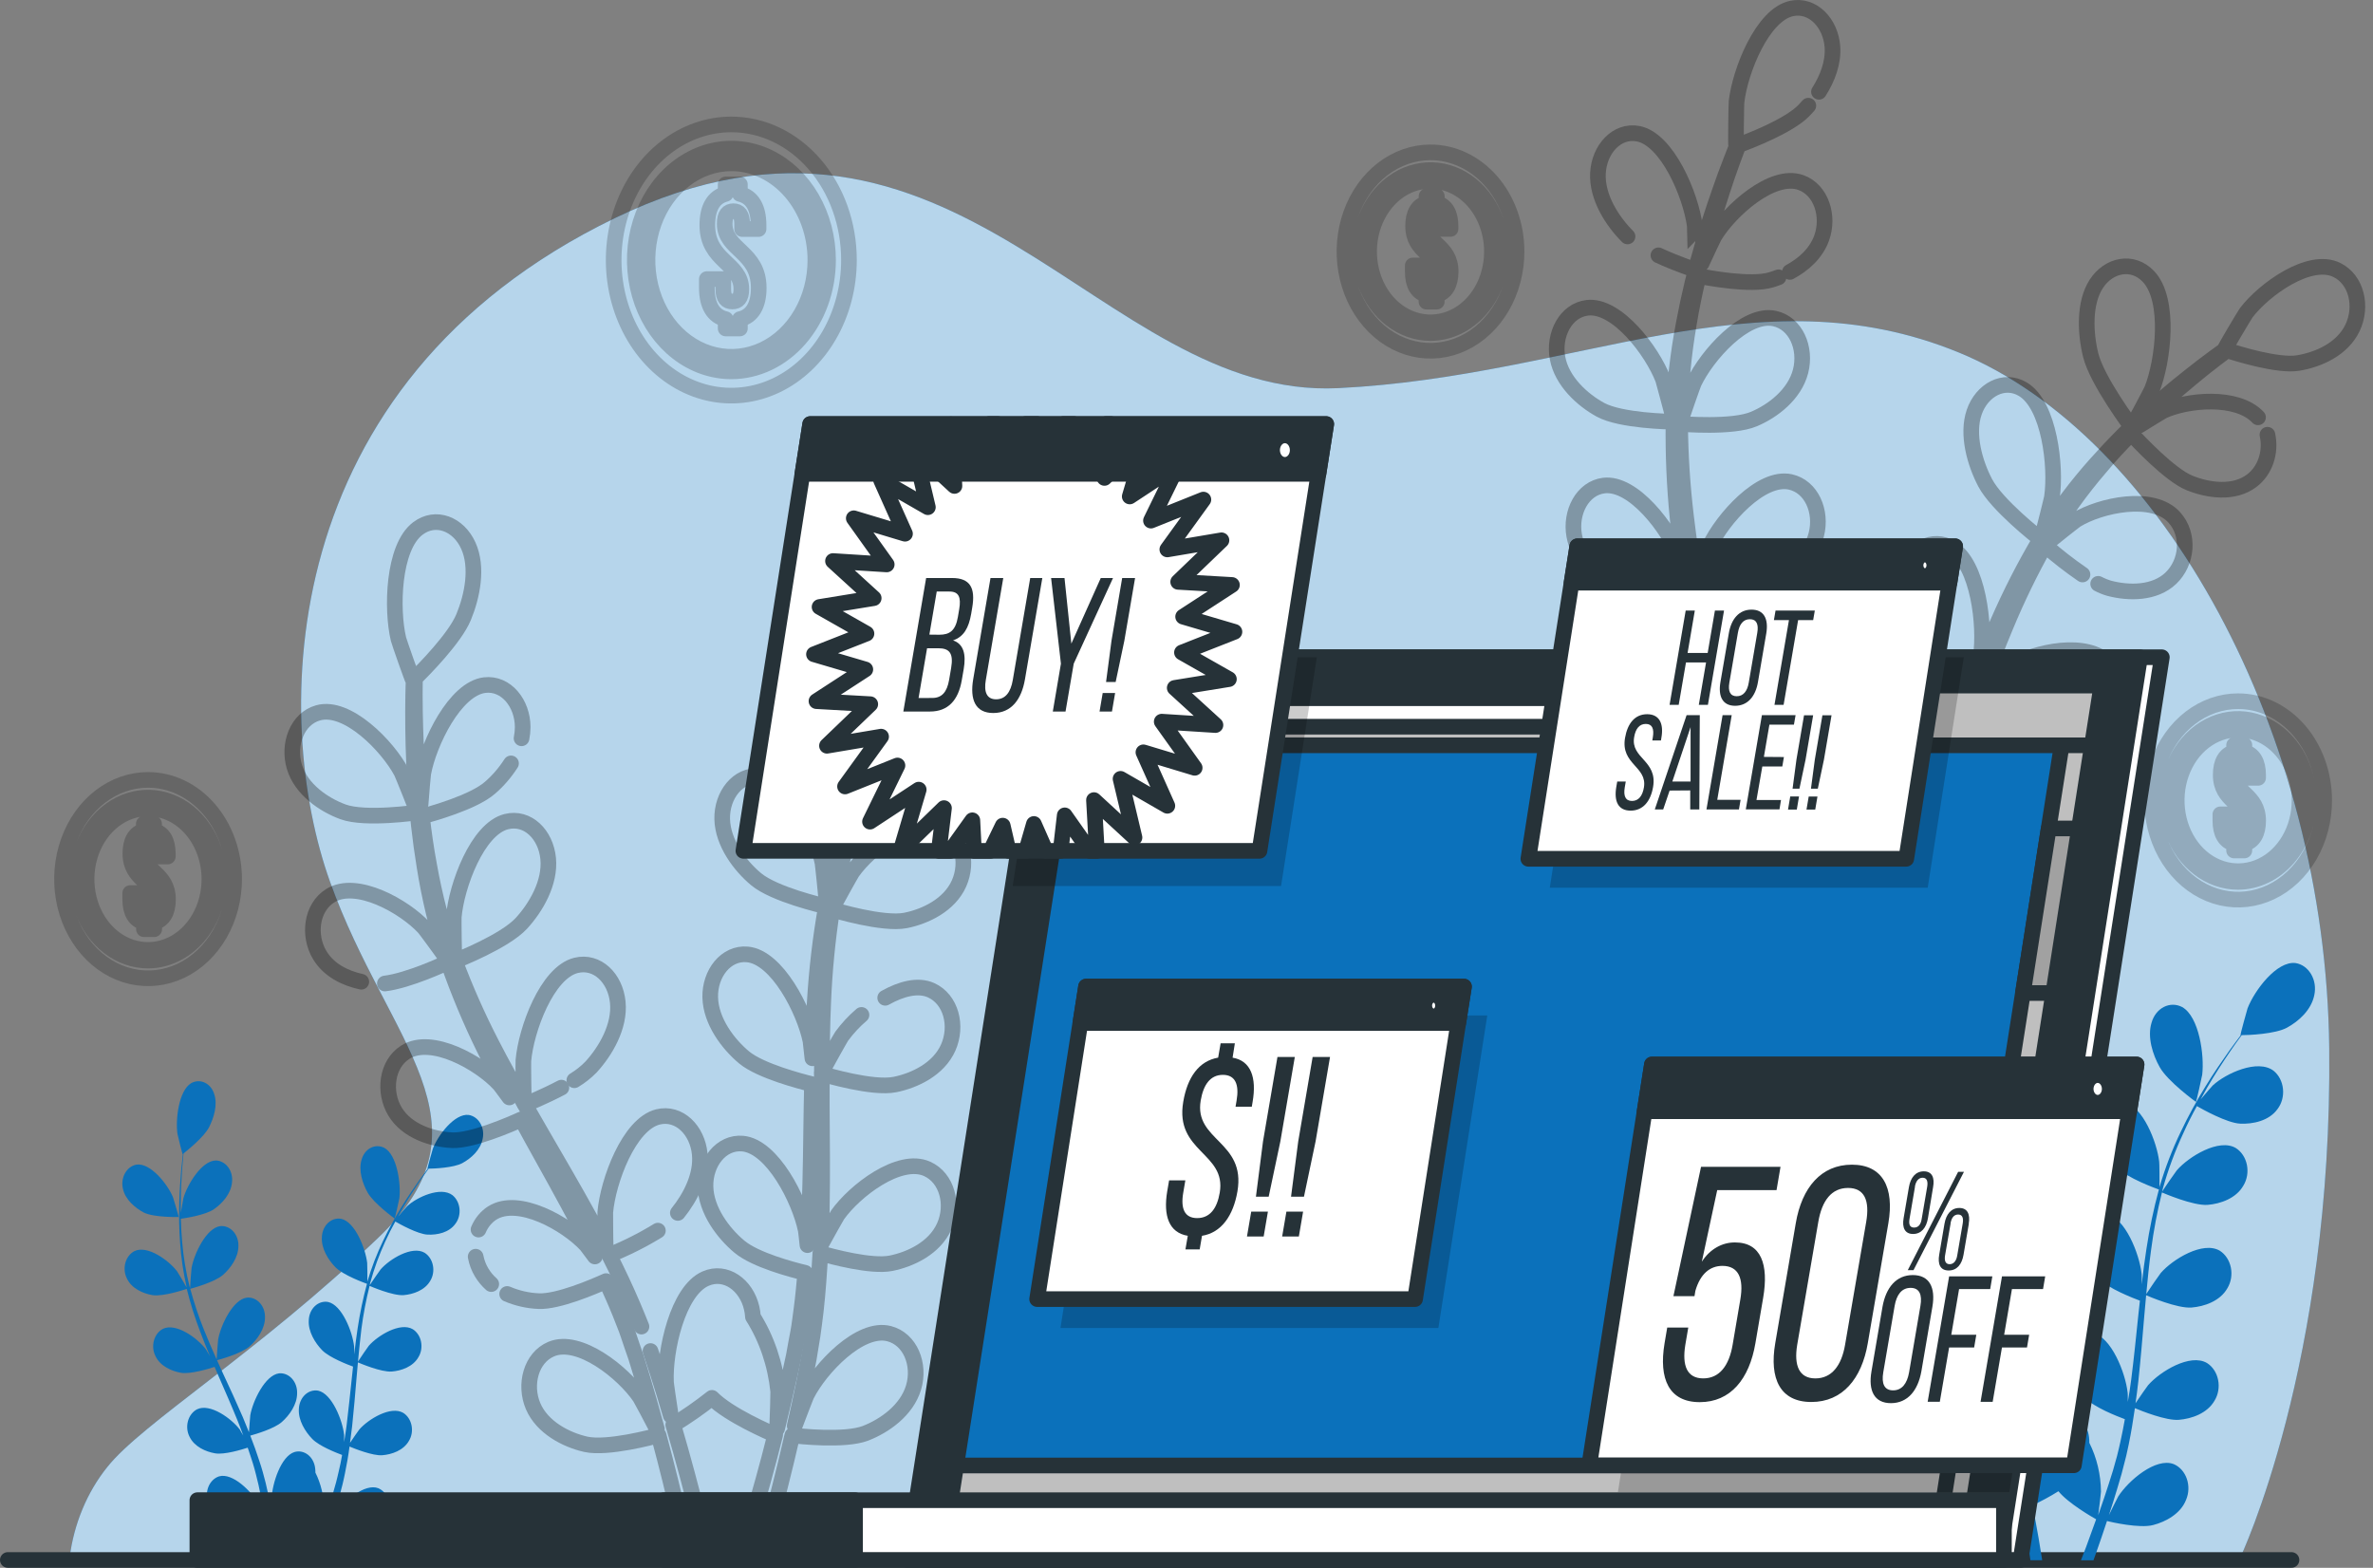 <svg width="168" height="111" viewBox="0 0 168 111" fill="none" xmlns="http://www.w3.org/2000/svg">
<rect x="0" y="0" width="168" height="111" fill="#808080" stroke="none"/>
<path d="M158.59 110.304C158.59 110.304 165.144 96.593 164.901 74.208C164.658 51.823 153.006 30.837 138.684 24.961C124.361 19.085 111.738 26.64 94.745 27.48C77.752 28.319 67.799 3.696 43.523 15.448C19.248 27.2 19.248 50.984 23.375 62.456C27.501 73.929 35.27 79.525 26.773 87.639C18.277 95.754 10.023 100.791 7.595 103.868C6.16 105.652 5.229 107.897 4.925 110.304H158.59Z" fill="#0B71BB"/>
<path opacity="0.7" d="M158.59 110.304C158.59 110.304 165.144 96.593 164.901 74.208C164.658 51.823 153.006 30.837 138.684 24.961C124.361 19.085 111.738 26.64 94.745 27.48C77.752 28.319 67.799 3.696 43.523 15.448C19.248 27.2 19.248 50.984 23.375 62.456C27.501 73.929 35.27 79.525 26.773 87.639C18.277 95.754 10.023 100.791 7.595 103.868C6.16 105.652 5.229 107.897 4.925 110.304H158.59Z" fill="white"/>
<g opacity="0.2">
<path d="M51.777 11.563C50.602 11.564 49.454 11.967 48.478 12.72C47.501 13.473 46.74 14.543 46.291 15.794C45.842 17.046 45.725 18.422 45.954 19.751C46.184 21.079 46.749 22.299 47.58 23.256C48.411 24.214 49.469 24.866 50.622 25.131C51.774 25.395 52.968 25.26 54.054 24.742C55.14 24.225 56.068 23.348 56.721 22.222C57.375 21.096 57.724 19.773 57.725 18.419C57.725 16.6 57.098 14.857 55.983 13.571C54.868 12.285 53.355 11.563 51.777 11.563ZM52.382 22.596V23.256H51.374V22.596C50.488 22.392 50.042 21.603 50.042 20.377V19.759H51.207V20.467C51.207 21.113 51.45 21.345 51.845 21.345C52.241 21.345 52.484 21.113 52.484 20.467C52.484 18.609 50.076 18.508 50.076 15.937C50.076 14.722 50.513 13.95 51.374 13.729V13.057H52.382V13.729C53.256 13.936 53.703 14.711 53.703 15.937V16.216H52.54V15.847C52.54 15.201 52.314 14.954 51.923 14.954C51.532 14.954 51.306 15.201 51.306 15.847C51.306 17.705 53.715 17.806 53.715 20.377C53.719 21.603 53.261 22.392 52.387 22.596H52.382Z" stroke="black" stroke-width="1.107" stroke-linecap="round" stroke-linejoin="round"/>
<path d="M51.777 8.81C50.129 8.809 48.519 9.372 47.148 10.427C45.779 11.481 44.711 12.98 44.08 14.735C43.449 16.489 43.284 18.42 43.605 20.282C43.927 22.145 44.72 23.856 45.885 25.198C47.05 26.541 48.534 27.456 50.15 27.826C51.766 28.196 53.441 28.006 54.963 27.279C56.485 26.552 57.786 25.321 58.701 23.742C59.616 22.163 60.104 20.306 60.103 18.407C60.103 15.862 59.226 13.421 57.664 11.621C56.103 9.821 53.985 8.81 51.777 8.81ZM51.777 26.292C50.424 26.291 49.101 25.828 47.977 24.96C46.852 24.093 45.976 22.86 45.459 21.419C44.943 19.977 44.808 18.392 45.073 16.862C45.338 15.333 45.991 13.928 46.949 12.827C47.906 11.725 49.126 10.975 50.453 10.672C51.781 10.369 53.156 10.527 54.406 11.125C55.655 11.723 56.723 12.736 57.474 14.033C58.224 15.331 58.624 16.856 58.623 18.416C58.619 20.506 57.896 22.509 56.612 23.985C55.329 25.462 53.59 26.292 51.777 26.292Z" stroke="black" stroke-width="1.107" stroke-linecap="round" stroke-linejoin="round"/>
</g>
<g opacity="0.2">
<path d="M101.275 12.8C100.415 12.8 99.575 13.094 98.86 13.644C98.145 14.195 97.588 14.978 97.258 15.893C96.93 16.809 96.843 17.817 97.011 18.789C97.179 19.761 97.593 20.654 98.201 21.355C98.809 22.056 99.584 22.533 100.427 22.726C101.271 22.92 102.145 22.82 102.939 22.441C103.734 22.062 104.413 21.42 104.89 20.596C105.368 19.771 105.623 18.802 105.623 17.811C105.622 16.483 105.163 15.209 104.348 14.269C103.533 13.33 102.428 12.801 101.275 12.8ZM101.717 20.875V21.357H100.989V20.875C100.341 20.724 100.018 20.148 100.018 19.25V18.796H100.87V19.317C100.87 19.79 101.052 19.957 101.338 19.957C101.625 19.957 101.805 19.79 101.805 19.317C101.805 17.957 100.042 17.89 100.042 16.001C100.042 15.114 100.363 14.546 100.994 14.386V13.894H101.722V14.386C102.36 14.537 102.693 15.103 102.693 16.001V16.208H101.841V15.928C101.841 15.458 101.678 15.276 101.389 15.276C101.101 15.276 100.94 15.458 100.94 15.928C100.94 17.288 102.703 17.355 102.703 19.244C102.693 20.148 102.356 20.724 101.717 20.875Z" stroke="black" stroke-width="1.107" stroke-linecap="round" stroke-linejoin="round"/>
<path d="M101.275 10.787C100.07 10.787 98.892 11.199 97.89 11.971C96.888 12.743 96.107 13.84 95.646 15.123C95.185 16.407 95.064 17.819 95.299 19.181C95.534 20.543 96.115 21.795 96.967 22.777C97.819 23.759 98.904 24.428 100.087 24.699C101.268 24.97 102.494 24.831 103.607 24.299C104.72 23.768 105.672 22.868 106.342 21.713C107.011 20.558 107.368 19.2 107.368 17.811C107.368 15.948 106.726 14.162 105.584 12.845C104.441 11.527 102.891 10.787 101.275 10.787ZM101.275 23.581C100.285 23.581 99.317 23.242 98.494 22.608C97.671 21.974 97.029 21.073 96.651 20.019C96.272 18.965 96.173 17.804 96.366 16.685C96.559 15.566 97.036 14.538 97.736 13.731C98.436 12.924 99.328 12.375 100.299 12.152C101.27 11.929 102.276 12.044 103.191 12.48C104.105 12.917 104.887 13.656 105.437 14.605C105.987 15.554 106.281 16.67 106.281 17.811C106.28 19.341 105.752 20.807 104.813 21.889C103.875 22.971 102.602 23.579 101.275 23.581Z" stroke="black" stroke-width="1.107" stroke-linecap="round" stroke-linejoin="round"/>
</g>
<g opacity="0.2">
<path d="M10.476 57.232C9.617 57.232 8.776 57.526 8.061 58.076C7.346 58.627 6.789 59.41 6.46 60.325C6.131 61.241 6.045 62.249 6.212 63.221C6.38 64.193 6.794 65.086 7.402 65.787C8.01 66.488 8.785 66.965 9.628 67.158C10.472 67.352 11.346 67.252 12.14 66.873C12.935 66.494 13.614 65.852 14.091 65.028C14.569 64.203 14.824 63.234 14.824 62.243C14.823 60.915 14.364 59.641 13.549 58.701C12.734 57.762 11.629 57.233 10.476 57.232ZM10.918 65.307V65.788H10.19V65.307C9.542 65.156 9.219 64.58 9.219 63.681V63.228H10.071V63.749C10.071 64.222 10.251 64.392 10.54 64.392C10.829 64.392 10.991 64.222 10.991 63.749C10.991 62.389 9.229 62.322 9.229 60.433C9.229 59.546 9.549 58.978 10.18 58.818V58.326H10.909V58.818C11.547 58.969 11.88 59.535 11.88 60.433V60.64H11.032V60.36C11.032 59.89 10.867 59.711 10.581 59.711C10.294 59.711 10.132 59.89 10.132 60.36C10.132 61.723 11.892 61.787 11.892 63.676C11.892 64.588 11.557 65.148 10.918 65.307Z" stroke="black" stroke-width="1.107" stroke-linecap="round" stroke-linejoin="round"/>
<path d="M10.478 55.217C9.273 55.218 8.095 55.631 7.094 56.403C6.092 57.175 5.312 58.273 4.852 59.556C4.391 60.84 4.271 62.252 4.507 63.614C4.743 64.975 5.323 66.226 6.176 67.208C7.028 68.19 8.114 68.858 9.296 69.129C10.477 69.399 11.702 69.26 12.815 68.728C13.928 68.196 14.88 67.296 15.549 66.141C16.218 64.986 16.576 63.629 16.576 62.24C16.575 61.317 16.417 60.404 16.111 59.551C15.804 58.699 15.355 57.925 14.789 57.273C14.222 56.62 13.55 56.103 12.81 55.75C12.071 55.398 11.278 55.216 10.478 55.217ZM10.478 68.01C9.488 68.01 8.52 67.671 7.697 67.037C6.873 66.403 6.232 65.502 5.853 64.448C5.474 63.394 5.375 62.233 5.568 61.114C5.761 59.995 6.238 58.967 6.938 58.16C7.638 57.353 8.53 56.804 9.501 56.581C10.472 56.358 11.479 56.473 12.393 56.909C13.308 57.346 14.09 58.086 14.64 59.034C15.19 59.983 15.483 61.099 15.483 62.24C15.482 63.77 14.954 65.236 14.016 66.318C13.077 67.4 11.805 68.008 10.478 68.01Z" stroke="black" stroke-width="1.107" stroke-linecap="round" stroke-linejoin="round"/>
</g>
<g opacity="0.2">
<path d="M158.451 51.658C157.591 51.658 156.751 51.952 156.036 52.502C155.321 53.053 154.763 53.836 154.434 54.752C154.105 55.667 154.019 56.675 154.187 57.647C154.355 58.619 154.769 59.512 155.377 60.213C155.985 60.914 156.759 61.391 157.603 61.584C158.446 61.778 159.32 61.678 160.115 61.299C160.909 60.92 161.588 60.278 162.066 59.453C162.544 58.629 162.799 57.66 162.799 56.669C162.798 55.341 162.339 54.067 161.524 53.127C160.709 52.188 159.604 51.659 158.451 51.658ZM158.893 59.733V60.215H158.165V59.733C157.519 59.582 157.194 59.006 157.194 58.108V57.654H158.046V58.175C158.046 58.645 158.225 58.815 158.512 58.815C158.798 58.815 158.978 58.645 158.978 58.175C158.978 56.812 157.218 56.748 157.218 54.859C157.218 53.969 157.536 53.404 158.167 53.242V52.752H158.895V53.242C159.534 53.393 159.866 53.961 159.866 54.859V55.072H159.014V54.792C159.014 54.319 158.852 54.14 158.565 54.14C158.279 54.14 158.106 54.319 158.106 54.792C158.106 56.152 159.869 56.219 159.869 58.108C159.869 59.006 159.531 59.582 158.893 59.733Z" stroke="black" stroke-width="1.107" stroke-linecap="round" stroke-linejoin="round"/>
<path d="M158.451 49.645C157.246 49.645 156.068 50.057 155.066 50.829C154.064 51.601 153.283 52.698 152.822 53.981C152.36 55.264 152.24 56.677 152.475 58.039C152.71 59.401 153.29 60.653 154.142 61.635C154.995 62.617 156.08 63.286 157.262 63.557C158.444 63.828 159.669 63.689 160.783 63.157C161.896 62.626 162.848 61.726 163.517 60.571C164.187 59.416 164.544 58.058 164.544 56.669C164.544 55.746 164.386 54.833 164.08 53.981C163.774 53.129 163.325 52.355 162.759 51.703C162.194 51.05 161.522 50.533 160.783 50.18C160.043 49.827 159.251 49.645 158.451 49.645ZM158.451 62.439C157.46 62.441 156.492 62.104 155.667 61.472C154.843 60.839 154.2 59.939 153.819 58.885C153.439 57.831 153.339 56.67 153.531 55.55C153.723 54.43 154.199 53.401 154.898 52.593C155.598 51.785 156.49 51.234 157.461 51.011C158.432 50.787 159.439 50.901 160.355 51.337C161.27 51.774 162.052 52.513 162.603 53.462C163.153 54.411 163.447 55.527 163.447 56.669C163.446 58.197 162.919 59.662 161.983 60.743C161.046 61.825 159.776 62.434 158.451 62.439Z" stroke="black" stroke-width="1.107" stroke-linecap="round" stroke-linejoin="round"/>
</g>
<path d="M0.554 110.446H162.229" stroke="#263238" stroke-width="1.107" stroke-linecap="round" stroke-linejoin="round"/>
<path d="M10.184 85.85C10.912 86.211 12.658 86.164 12.66 86.164C12.662 86.164 12.281 84.84 12.247 84.765C11.864 83.836 10.645 82.302 9.652 82.456C9.488 82.487 9.332 82.558 9.193 82.663C9.055 82.769 8.937 82.906 8.847 83.068C8.758 83.229 8.699 83.41 8.674 83.599C8.649 83.788 8.659 83.981 8.703 84.166C8.868 84.938 9.572 85.526 10.184 85.85Z" fill="#0B71BB"/>
<path d="M10.793 91.695C11.536 91.818 13.104 91.295 13.221 91.253C13.479 92.286 13.797 93.299 14.173 94.283C14.386 94.86 14.619 95.43 14.86 96.001C14.716 95.761 14.588 95.545 14.566 95.517C13.981 94.739 12.456 93.629 11.534 94.082C11.383 94.161 11.248 94.277 11.138 94.42C11.029 94.564 10.946 94.733 10.897 94.915C10.847 95.098 10.832 95.29 10.851 95.48C10.871 95.671 10.925 95.854 11.009 96.018C11.349 96.732 12.165 97.084 12.825 97.196C13.486 97.308 14.838 96.894 15.192 96.776L15.474 97.431C15.928 98.472 16.384 99.507 16.804 100.543C16.952 100.906 17.088 101.27 17.224 101.634C17.095 101.421 16.981 101.242 16.981 101.217C16.396 100.436 14.869 99.328 13.949 99.779C13.798 99.858 13.662 99.973 13.552 100.116C13.441 100.26 13.358 100.429 13.308 100.612C13.258 100.794 13.242 100.988 13.26 101.178C13.279 101.369 13.333 101.553 13.418 101.718C13.757 102.431 14.571 102.784 15.231 102.896C15.891 103.008 17.115 102.63 17.537 102.496C17.666 102.874 17.794 103.254 17.906 103.615C17.977 103.872 18.059 104.113 18.117 104.376C18.176 104.639 18.244 104.888 18.304 105.143C18.406 105.635 18.515 106.142 18.605 106.626C18.668 106.962 18.724 107.283 18.782 107.605C18.639 107.241 18.343 106.536 18.312 106.486C17.826 105.613 16.474 104.247 15.505 104.527C15.345 104.58 15.197 104.67 15.069 104.793C14.942 104.916 14.838 105.068 14.765 105.24C14.692 105.413 14.652 105.6 14.646 105.792C14.64 105.983 14.669 106.174 14.731 106.352C14.974 107.115 15.733 107.608 16.369 107.832C17.073 108.081 18.627 107.854 18.821 107.832C18.916 108.369 19.001 108.89 19.064 109.385C19.12 109.751 19.171 110.101 19.217 110.44H19.841C19.783 110.062 19.717 109.67 19.647 109.259C19.555 108.713 19.445 108.14 19.329 107.541C19.797 107.325 20.254 107.077 20.698 106.799C21.21 107.44 22.521 108.198 22.691 108.282C22.514 108.789 22.334 109.278 22.159 109.737C22.069 109.981 21.98 110.21 21.89 110.44H22.55L22.705 110.003C22.89 109.491 23.077 108.937 23.264 108.369C23.451 108.414 24.992 108.775 25.708 108.587C26.359 108.419 27.148 107.994 27.439 107.253C27.512 107.081 27.553 106.893 27.56 106.702C27.566 106.511 27.538 106.32 27.476 106.142C27.415 105.965 27.321 105.804 27.203 105.67C27.084 105.537 26.942 105.433 26.786 105.367C25.837 105 24.39 106.24 23.873 107.068C23.841 107.118 23.553 107.692 23.375 108.058C23.451 107.823 23.526 107.6 23.601 107.359C23.754 106.883 23.892 106.402 24.043 105.887C24.109 105.635 24.174 105.381 24.242 105.126C24.31 104.871 24.359 104.594 24.419 104.326C24.548 103.702 24.662 103.061 24.745 102.415C25.106 102.566 26.398 103.083 27.065 103.03C27.733 102.977 28.566 102.694 28.951 102.012C29.047 101.855 29.113 101.677 29.145 101.489C29.177 101.3 29.174 101.107 29.136 100.92C29.099 100.733 29.027 100.558 28.927 100.405C28.826 100.252 28.699 100.126 28.553 100.033C27.665 99.505 26.07 100.481 25.439 101.206C25.398 101.251 24.995 101.833 24.779 102.154C24.832 101.765 24.885 101.377 24.929 100.982C25.053 99.838 25.145 98.676 25.245 97.518C25.274 97.163 25.308 96.81 25.339 96.457C25.468 96.511 26.99 97.165 27.74 97.104C28.405 97.051 29.24 96.768 29.624 96.085C29.72 95.929 29.785 95.751 29.817 95.563C29.849 95.375 29.846 95.181 29.808 94.995C29.771 94.808 29.7 94.633 29.599 94.481C29.499 94.328 29.372 94.202 29.226 94.11C28.337 93.581 26.745 94.555 26.111 95.279C26.063 95.335 25.483 96.172 25.344 96.399C25.417 95.621 25.495 94.846 25.587 94.085C25.721 93.056 25.915 92.039 26.165 91.04C26.223 91.065 27.811 91.757 28.578 91.695C29.243 91.639 30.078 91.359 30.464 90.677C30.559 90.52 30.625 90.341 30.656 90.153C30.688 89.965 30.685 89.772 30.647 89.585C30.61 89.398 30.539 89.223 30.438 89.07C30.338 88.918 30.211 88.791 30.066 88.698C29.175 88.169 27.582 89.143 26.949 89.871C26.9 89.927 26.276 90.828 26.174 90.99C26.189 90.931 26.199 90.87 26.213 90.814C26.487 89.819 26.837 88.854 27.259 87.931C27.488 87.419 27.73 86.944 27.988 86.485C28.272 86.65 29.575 87.38 30.272 87.411C30.969 87.442 31.794 87.268 32.243 86.639C32.353 86.495 32.435 86.326 32.485 86.143C32.534 85.96 32.55 85.767 32.53 85.577C32.511 85.387 32.457 85.203 32.372 85.039C32.287 84.874 32.173 84.732 32.037 84.621C31.202 83.983 29.527 84.75 28.828 85.394C28.789 85.427 28.437 85.833 28.184 86.13C28.299 85.925 28.41 85.713 28.522 85.52C28.942 84.795 29.364 84.157 29.736 83.6C29.954 83.284 30.156 83.001 30.345 82.741C30.697 82.741 32.112 82.685 32.731 82.349C33.35 82.013 34.025 81.415 34.173 80.617C34.213 80.431 34.218 80.238 34.189 80.049C34.159 79.861 34.096 79.682 34.002 79.523C33.909 79.365 33.788 79.231 33.647 79.13C33.505 79.03 33.347 78.964 33.183 78.938C32.188 78.812 30.998 80.385 30.644 81.325C30.612 81.406 30.245 82.744 30.265 82.744H30.287C30.097 82.993 29.898 83.259 29.685 83.555C29.296 84.115 28.862 84.733 28.427 85.45C27.954 86.219 27.518 87.019 27.124 87.845C26.678 88.769 26.305 89.737 26.009 90.738C26.01 90.75 26.01 90.762 26.009 90.774C26.009 90.436 26.009 89.49 25.995 89.417C25.878 88.399 25.138 86.502 24.152 86.292C23.988 86.262 23.82 86.273 23.66 86.323C23.499 86.373 23.35 86.461 23.221 86.583C23.092 86.704 22.987 86.855 22.913 87.026C22.838 87.197 22.796 87.385 22.788 87.576C22.73 88.388 23.239 89.199 23.737 89.711C24.298 90.29 25.856 90.85 25.98 90.892C25.702 91.919 25.482 92.966 25.322 94.026C25.228 94.641 25.148 95.268 25.08 95.895C25.08 95.601 25.08 95.335 25.067 95.305C24.951 94.283 24.208 92.389 23.225 92.179C23.061 92.149 22.893 92.16 22.733 92.21C22.572 92.26 22.423 92.349 22.294 92.47C22.165 92.591 22.06 92.742 21.985 92.913C21.911 93.085 21.868 93.272 21.861 93.463C21.802 94.272 22.312 95.086 22.81 95.598C23.308 96.111 24.635 96.625 24.995 96.754C24.97 96.995 24.941 97.235 24.917 97.476C24.796 98.634 24.674 99.79 24.538 100.918C24.487 101.318 24.427 101.707 24.363 102.096C24.363 101.838 24.363 101.617 24.363 101.586C24.249 100.565 23.506 98.668 22.523 98.458C22.359 98.429 22.192 98.44 22.031 98.49C21.871 98.54 21.722 98.629 21.593 98.75C21.464 98.871 21.359 99.022 21.285 99.193C21.21 99.364 21.167 99.551 21.159 99.742C21.101 100.554 21.611 101.365 22.108 101.877C22.606 102.389 23.808 102.857 24.22 103.011C24.147 103.408 24.075 103.808 23.977 104.189C23.912 104.446 23.866 104.701 23.791 104.958C23.715 105.216 23.647 105.465 23.577 105.716C23.426 106.192 23.276 106.685 23.118 107.143C23.011 107.465 22.904 107.77 22.798 108.075C22.851 107.681 22.943 106.903 22.946 106.836C22.933 105.93 22.721 105.044 22.329 104.259C22.332 104.157 22.326 104.056 22.312 103.956C22.292 103.765 22.236 103.581 22.149 103.417C22.063 103.252 21.947 103.11 21.809 103.001C21.672 102.892 21.515 102.818 21.351 102.783C21.187 102.749 21.018 102.755 20.856 102.801C19.885 103.097 19.275 105.039 19.229 106.08C19.229 106.142 19.261 106.802 19.287 107.222C19.239 106.978 19.195 106.743 19.142 106.494C19.04 106.002 18.928 105.512 18.807 104.986C18.741 104.734 18.673 104.48 18.605 104.225C18.537 103.97 18.45 103.707 18.363 103.444C18.171 102.843 17.952 102.241 17.719 101.642C18.096 101.539 19.419 101.15 19.95 100.68C20.482 100.21 21.04 99.446 21.035 98.632C21.04 98.44 21.01 98.249 20.947 98.072C20.884 97.895 20.789 97.735 20.668 97.603C20.548 97.471 20.404 97.37 20.247 97.306C20.091 97.242 19.924 97.217 19.758 97.233C18.763 97.358 17.899 99.191 17.719 100.193C17.719 100.254 17.649 100.996 17.625 101.402C17.481 101.044 17.34 100.685 17.188 100.327C16.743 99.295 16.265 98.268 15.792 97.249C15.649 96.936 15.505 96.62 15.364 96.303C15.498 96.27 17.081 95.845 17.675 95.319C18.205 94.851 18.765 94.085 18.761 93.27C18.766 93.079 18.735 92.888 18.672 92.711C18.609 92.534 18.514 92.374 18.393 92.242C18.273 92.11 18.13 92.009 17.973 91.945C17.816 91.881 17.649 91.856 17.484 91.871C16.488 91.994 15.624 93.83 15.445 94.829C15.43 94.907 15.348 95.971 15.338 96.245C15.025 95.548 14.719 94.846 14.44 94.152C14.062 93.209 13.738 92.239 13.469 91.247C13.532 91.231 15.185 90.797 15.794 90.257C16.323 89.79 16.884 89.023 16.879 88.209C16.884 88.017 16.854 87.826 16.791 87.648C16.727 87.471 16.632 87.311 16.511 87.179C16.39 87.047 16.247 86.946 16.09 86.882C15.933 86.818 15.766 86.794 15.6 86.809C14.607 86.933 13.743 88.768 13.563 89.767C13.549 89.848 13.459 90.993 13.456 91.203C13.442 91.147 13.42 91.088 13.405 91.029C13.157 90.022 12.987 88.993 12.898 87.951C12.842 87.377 12.818 86.832 12.803 86.289C13.119 86.244 14.556 86.026 15.151 85.609C15.746 85.192 16.352 84.521 16.425 83.712C16.449 83.522 16.437 83.329 16.391 83.145C16.345 82.961 16.266 82.79 16.159 82.644C16.051 82.497 15.918 82.379 15.768 82.296C15.619 82.213 15.455 82.167 15.289 82.162C14.289 82.162 13.257 83.863 12.981 84.842C12.966 84.898 12.867 85.458 12.799 85.867C12.799 85.626 12.786 85.374 12.799 85.142C12.799 84.272 12.847 83.463 12.893 82.766C12.925 82.363 12.956 82.002 12.993 81.664C13.282 81.434 14.449 80.491 14.794 79.82C15.139 79.148 15.425 78.216 15.165 77.458C15.11 77.278 15.022 77.112 14.908 76.974C14.793 76.835 14.654 76.725 14.501 76.653C14.347 76.58 14.182 76.545 14.015 76.551C13.849 76.556 13.686 76.603 13.537 76.686C12.648 77.215 12.415 79.277 12.566 80.293C12.58 80.382 12.915 81.728 12.93 81.717H12.947C12.908 82.041 12.869 82.391 12.835 82.772C12.774 83.48 12.711 84.28 12.692 85.153C12.664 86.097 12.683 87.041 12.75 87.982C12.821 89.035 12.974 90.08 13.206 91.102V91.138C13.049 90.858 12.585 90.072 12.544 90.019C11.959 89.238 10.434 88.13 9.512 88.581C9.361 88.661 9.226 88.776 9.116 88.92C9.006 89.064 8.924 89.233 8.875 89.415C8.825 89.598 8.81 89.791 8.829 89.981C8.848 90.172 8.902 90.355 8.987 90.52C9.317 91.231 10.133 91.583 10.793 91.695Z" fill="#0B71BB"/>
<path d="M27.943 86.278C27.957 86.278 28.261 84.932 28.273 84.842C28.397 83.824 28.113 81.764 27.212 81.269C27.061 81.191 26.896 81.15 26.73 81.149C26.564 81.149 26.4 81.189 26.248 81.266C26.096 81.344 25.96 81.457 25.849 81.6C25.738 81.742 25.654 81.909 25.603 82.092C25.36 82.856 25.666 83.793 26.03 84.439C26.455 85.198 27.941 86.275 27.943 86.278Z" fill="#0B71BB"/>
<path d="M131.635 77.422C132.606 77.906 134.953 77.845 134.956 77.845C134.958 77.845 134.448 76.068 134.405 75.962C133.887 74.714 132.254 72.657 130.923 72.864C130.703 72.905 130.493 72.999 130.306 73.14C130.12 73.281 129.961 73.466 129.841 73.683C129.721 73.899 129.641 74.143 129.608 74.397C129.575 74.651 129.589 74.911 129.649 75.159C129.87 76.219 130.814 77.008 131.635 77.422Z" fill="#0B71BB"/>
<path d="M132.451 85.29C133.449 85.458 135.551 84.755 135.718 84.697C136.065 86.084 136.492 87.443 136.995 88.765C137.284 89.537 137.595 90.304 137.918 91.068C137.726 90.743 137.551 90.455 137.525 90.419C136.738 89.375 134.692 87.887 133.456 88.491C133.253 88.598 133.072 88.753 132.925 88.946C132.778 89.139 132.667 89.366 132.601 89.611C132.534 89.857 132.514 90.115 132.54 90.371C132.566 90.626 132.638 90.872 132.752 91.093C133.208 92.05 134.301 92.523 135.18 92.671C136.058 92.82 137.881 92.266 138.357 92.112C138.483 92.406 138.6 92.697 138.733 92.988C139.34 94.387 139.947 95.786 140.518 97.162C140.719 97.652 140.899 98.142 141.081 98.629C140.911 98.349 140.765 98.103 140.739 98.069C139.955 97.022 137.908 95.537 136.672 96.141C136.47 96.248 136.288 96.402 136.141 96.595C135.993 96.788 135.883 97.014 135.816 97.259C135.75 97.505 135.729 97.763 135.755 98.019C135.782 98.274 135.854 98.52 135.968 98.74C136.425 99.698 137.517 100.17 138.396 100.321C139.275 100.473 140.921 99.966 141.486 99.787C141.661 100.293 141.836 100.8 141.972 101.301C142.066 101.645 142.178 101.97 142.256 102.322C142.334 102.675 142.423 103.01 142.499 103.352C142.635 104.012 142.78 104.692 142.902 105.341C142.987 105.792 143.062 106.223 143.144 106.656C142.95 106.167 142.554 105.221 142.513 105.145C141.877 103.976 140.047 102.149 138.748 102.529C138.534 102.6 138.334 102.721 138.163 102.886C137.992 103.051 137.853 103.256 137.755 103.487C137.657 103.717 137.603 103.969 137.595 104.226C137.587 104.483 137.626 104.739 137.709 104.978C138.034 106.004 139.051 106.656 139.908 106.964C140.85 107.297 142.938 106.992 143.198 106.964C143.324 107.683 143.44 108.383 143.54 109.046C143.613 109.536 143.683 110.009 143.746 110.462H144.581C144.501 109.958 144.416 109.429 144.322 108.878C144.195 108.148 144.05 107.37 143.894 106.572C144.523 106.284 145.136 105.952 145.73 105.579C146.417 106.435 148.177 107.44 148.4 107.566C148.157 108.246 147.914 108.903 147.689 109.524C147.565 109.852 147.446 110.16 147.325 110.467H148.211C148.279 110.274 148.349 110.084 148.419 109.883C148.662 109.194 148.917 108.453 149.167 107.689C149.41 107.75 151.485 108.235 152.449 107.969C153.323 107.742 154.391 107.171 154.77 106.178C154.867 105.948 154.922 105.697 154.93 105.442C154.939 105.186 154.9 104.932 154.817 104.694C154.735 104.457 154.61 104.242 154.451 104.064C154.292 103.886 154.102 103.748 153.894 103.66C152.622 103.164 150.679 104.832 149.968 105.943C149.927 106.007 149.541 106.782 149.303 107.269C149.405 106.956 149.505 106.654 149.606 106.332C149.81 105.694 149.995 105.05 150.199 104.356L150.463 103.335C150.558 102.994 150.621 102.622 150.706 102.263C150.879 101.424 151.019 100.568 151.143 99.698C151.629 99.902 153.359 100.596 154.255 100.523C155.151 100.45 156.27 100.072 156.787 99.157C156.915 98.947 157.003 98.708 157.045 98.456C157.088 98.204 157.084 97.944 157.033 97.694C156.983 97.444 156.887 97.208 156.753 97.004C156.619 96.799 156.448 96.629 156.253 96.505C155.059 95.794 152.923 97.101 152.073 98.077C152.019 98.136 151.478 98.917 151.187 99.35C151.26 98.827 151.332 98.307 151.388 97.775C151.553 96.239 151.68 94.683 151.811 93.127C151.852 92.652 151.896 92.179 151.939 91.703C152.112 91.779 154.153 92.655 155.158 92.573C156.052 92.501 157.173 92.123 157.69 91.208C157.818 90.997 157.906 90.758 157.949 90.506C157.991 90.253 157.987 89.993 157.937 89.743C157.886 89.493 157.791 89.257 157.656 89.052C157.522 88.847 157.351 88.677 157.156 88.552C155.962 87.845 153.823 89.151 152.976 90.125C152.91 90.201 152.134 91.32 151.947 91.617C152.044 90.573 152.148 89.532 152.287 88.511C152.467 87.131 152.725 85.766 153.058 84.425C153.139 84.459 155.268 85.385 156.297 85.304C157.19 85.231 158.309 84.853 158.826 83.936C158.954 83.725 159.042 83.486 159.085 83.234C159.127 82.982 159.123 82.722 159.073 82.472C159.022 82.222 158.927 81.987 158.792 81.782C158.658 81.577 158.487 81.407 158.292 81.283C157.1 80.572 154.962 81.882 154.112 82.856C154.046 82.931 153.209 84.137 153.071 84.369C153.092 84.291 153.105 84.21 153.126 84.132C153.503 82.792 153.983 81.494 154.561 80.253C154.867 79.565 155.192 78.924 155.532 78.311C155.913 78.532 157.664 79.512 158.598 79.554C159.491 79.596 160.642 79.361 161.242 78.519C161.389 78.326 161.5 78.099 161.566 77.854C161.633 77.608 161.653 77.35 161.627 77.094C161.601 76.839 161.529 76.593 161.415 76.372C161.301 76.151 161.147 75.961 160.965 75.813C159.846 74.956 157.596 75.986 156.659 76.845C156.608 76.893 156.137 77.436 155.797 77.836C155.95 77.556 156.1 77.276 156.251 77.016C156.814 76.042 157.38 75.189 157.887 74.439C158.176 74.013 158.448 73.638 158.705 73.289C159.176 73.289 161.074 73.213 161.904 72.763C162.735 72.312 163.64 71.506 163.847 70.438C163.9 70.188 163.907 69.928 163.868 69.676C163.829 69.423 163.744 69.182 163.618 68.97C163.493 68.757 163.331 68.578 163.141 68.442C162.952 68.307 162.74 68.219 162.519 68.185C161.184 68.017 159.606 70.127 159.12 71.389C159.079 71.498 158.591 73.292 158.615 73.289H158.642C158.399 73.619 158.122 73.977 157.838 74.374C157.316 75.116 156.731 75.955 156.139 76.921C155.502 77.951 154.918 79.024 154.389 80.133C153.791 81.372 153.292 82.67 152.896 84.011C152.891 84.028 152.887 84.044 152.884 84.061C152.884 83.608 152.884 82.341 152.862 82.243C152.706 80.874 151.711 78.325 150.391 78.046C150.17 78.006 149.945 78.021 149.73 78.089C149.515 78.156 149.315 78.275 149.142 78.438C148.97 78.6 148.829 78.803 148.729 79.032C148.628 79.261 148.571 79.513 148.56 79.769C148.483 80.858 149.167 81.946 149.835 82.635C150.587 83.41 152.677 84.159 152.842 84.218C152.469 85.594 152.175 86.996 151.961 88.415C151.833 89.255 151.718 90.08 151.629 90.934C151.629 90.542 151.629 90.192 151.612 90.145C151.456 88.774 150.461 86.227 149.14 85.948C148.92 85.907 148.695 85.921 148.48 85.989C148.264 86.055 148.064 86.174 147.891 86.336C147.718 86.499 147.577 86.701 147.476 86.931C147.376 87.16 147.318 87.412 147.308 87.668C147.232 88.757 147.917 89.845 148.584 90.534C149.252 91.222 151.031 91.913 151.498 92.087C151.464 92.408 151.425 92.733 151.391 93.055C151.231 94.608 151.075 96.158 150.883 97.672C150.815 98.206 150.733 98.729 150.641 99.253C150.641 98.906 150.641 98.612 150.624 98.567C150.471 97.196 149.475 94.65 148.155 94.37C147.934 94.33 147.709 94.345 147.494 94.412C147.279 94.479 147.078 94.598 146.905 94.761C146.732 94.923 146.591 95.126 146.49 95.356C146.39 95.585 146.333 95.837 146.322 96.094C146.244 97.182 146.931 98.27 147.599 98.959C148.266 99.647 149.874 100.268 150.432 100.478C150.335 101.01 150.238 101.544 150.121 102.056C150.036 102.403 149.973 102.745 149.878 103.089C149.784 103.433 149.687 103.772 149.592 104.107C149.39 104.745 149.187 105.406 148.975 106.024C148.832 106.452 148.689 106.863 148.546 107.272C148.618 106.74 148.742 105.699 148.742 105.61C148.729 104.395 148.445 103.204 147.917 102.151C147.919 102.017 147.912 101.882 147.895 101.749C147.867 101.493 147.793 101.248 147.678 101.028C147.562 100.808 147.408 100.619 147.225 100.472C147.041 100.326 146.834 100.226 146.614 100.178C146.395 100.13 146.17 100.136 145.953 100.196C144.654 100.593 143.834 103.218 143.768 104.597C143.768 104.678 143.812 105.565 143.848 106.125C143.783 105.8 143.722 105.484 143.652 105.151C143.516 104.488 143.363 103.833 143.203 103.128C143.114 102.79 143.024 102.449 142.933 102.104C142.851 101.762 142.724 101.41 142.62 101.06C142.363 100.251 142.069 99.446 141.758 98.643C142.261 98.503 144.035 97.982 144.749 97.35C145.463 96.718 146.205 95.696 146.205 94.602C146.212 94.345 146.171 94.09 146.086 93.852C146.001 93.615 145.873 93.401 145.711 93.224C145.55 93.047 145.358 92.912 145.147 92.826C144.937 92.74 144.714 92.707 144.492 92.727C143.156 92.895 141.999 95.346 141.756 96.698C141.741 96.782 141.661 97.775 141.627 98.324C141.438 97.842 141.248 97.361 141.042 96.88C140.445 95.498 139.804 94.118 139.17 92.736C138.976 92.313 138.787 91.896 138.595 91.468C138.775 91.421 140.899 90.853 141.697 90.145C142.406 89.518 143.154 88.491 143.154 87.397C143.16 87.14 143.119 86.885 143.033 86.647C142.948 86.41 142.82 86.196 142.658 86.02C142.496 85.843 142.304 85.708 142.094 85.623C141.883 85.537 141.66 85.504 141.438 85.525C140.105 85.69 138.947 88.141 138.704 89.493C138.685 89.596 138.573 91.026 138.561 91.39C138.141 90.458 137.728 89.523 137.347 88.592C136.838 87.326 136.4 86.025 136.036 84.694C136.121 84.671 138.338 84.09 139.156 83.368C139.867 82.738 140.612 81.711 140.612 80.62C140.619 80.363 140.578 80.107 140.493 79.87C140.408 79.632 140.281 79.418 140.119 79.241C139.957 79.064 139.765 78.928 139.555 78.843C139.344 78.757 139.121 78.724 138.899 78.745C137.563 78.91 136.405 81.361 136.163 82.716C136.146 82.822 136.024 84.358 136.019 84.638C136 84.562 135.971 84.484 135.951 84.409C135.622 83.058 135.397 81.677 135.279 80.281C135.204 79.512 135.17 78.773 135.15 78.043C135.573 77.984 137.503 77.687 138.306 77.131C139.11 76.574 139.921 75.67 140.018 74.582C140.048 74.327 140.031 74.068 139.969 73.822C139.906 73.575 139.8 73.346 139.656 73.15C139.512 72.954 139.334 72.795 139.133 72.684C138.932 72.572 138.713 72.51 138.491 72.502C137.148 72.502 135.765 74.789 135.396 76.104C135.374 76.174 135.24 76.926 135.153 77.475C135.153 77.15 135.138 76.814 135.153 76.504C135.153 75.334 135.218 74.265 135.281 73.314C135.323 72.777 135.366 72.29 135.415 71.837C135.803 71.529 137.357 70.264 137.843 69.363C138.328 68.462 138.69 67.208 138.34 66.193C138.265 65.951 138.147 65.73 137.994 65.544C137.84 65.358 137.654 65.211 137.448 65.114C137.242 65.016 137.02 64.969 136.798 64.977C136.575 64.984 136.356 65.046 136.155 65.157C134.961 65.868 134.648 68.635 134.845 69.998C134.864 70.116 135.313 71.921 135.33 71.906L135.352 71.887C135.298 72.323 135.247 72.793 135.201 73.306C135.119 74.254 135.034 75.326 135.01 76.501C134.971 77.766 134.998 79.032 135.09 80.293C135.183 81.71 135.387 83.115 135.699 84.49C135.699 84.504 135.699 84.52 135.699 84.537C135.488 84.154 134.866 83.107 134.811 83.035C134.026 81.988 131.98 80.502 130.744 81.107C130.542 81.214 130.361 81.369 130.213 81.562C130.066 81.755 129.956 81.982 129.889 82.227C129.823 82.472 129.802 82.731 129.828 82.987C129.854 83.242 129.926 83.488 130.04 83.709C130.472 84.669 131.565 85.142 132.451 85.29Z" fill="#0B71BB"/>
<path d="M155.466 78.016C155.486 78.032 155.894 76.211 155.908 76.093C156.073 74.725 155.695 71.969 154.486 71.297C154.282 71.192 154.062 71.137 153.839 71.136C153.616 71.136 153.396 71.189 153.192 71.293C152.988 71.397 152.806 71.549 152.656 71.74C152.507 71.931 152.394 72.156 152.325 72.4C152.002 73.427 152.413 74.686 152.898 75.55C153.469 76.575 155.464 78.016 155.466 78.016Z" fill="#0B71BB"/>
<g opacity="0.3">
<path d="M24.284 57.478C25.861 58.06 29.549 57.52 29.551 57.52C29.59 57.52 28.505 54.828 28.42 54.666C27.434 52.808 24.58 49.887 22.523 50.469C21.04 50.88 20.361 52.707 20.846 54.305C21.332 55.903 22.939 56.986 24.284 57.478Z" stroke="black" stroke-width="1.107" stroke-linecap="round" stroke-linejoin="round"/>
<path d="M47.989 85.875C48.887 84.756 49.688 83.214 49.538 81.697C49.375 80.019 48.081 78.709 46.583 79.078C44.513 79.591 43.041 83.65 42.852 85.819C42.852 85.953 42.852 87.526 42.881 88.391C42.515 87.671 42.153 86.952 41.76 86.239C40.628 84.177 39.429 82.134 38.24 80.083C37.873 79.456 37.511 78.827 37.157 78.2C37.322 78.135 38.541 77.64 39.745 77.005" stroke="black" stroke-width="1.107" stroke-linecap="round" stroke-linejoin="round"/>
<path d="M45.413 93.921C45.238 93.451 45.02 92.975 44.828 92.496C44.311 91.276 43.738 90.067 43.129 88.859C44.315 88.387 45.468 87.809 46.576 87.129" stroke="black" stroke-width="1.107" stroke-linecap="round" stroke-linejoin="round"/>
<path d="M60.99 71.856C60.474 72.295 60.004 72.801 59.589 73.365C59.499 73.49 58.438 75.396 58.188 75.883C58.188 74.226 58.208 72.575 58.281 70.95C58.371 68.752 58.583 66.563 58.916 64.397C59.048 64.436 62.517 65.488 64.119 65.166C65.51 64.886 67.214 64.08 67.896 62.547C68.578 61.014 68.105 59.125 66.682 58.484C64.711 57.597 61.543 60.048 60.349 61.735C60.254 61.867 59.113 63.918 58.929 64.307C58.95 64.181 58.958 64.049 58.98 63.924C59.368 61.763 59.922 59.645 60.635 57.597C61.019 56.458 61.439 55.398 61.866 54.374C62.495 54.653 65.381 55.857 66.85 55.747C68.26 55.644 70.03 55.062 70.853 53.627C71.676 52.191 71.384 50.249 70.035 49.429C68.161 48.31 64.777 50.33 63.429 51.858C63.354 51.939 62.701 52.879 62.216 53.571C62.415 53.112 62.614 52.636 62.813 52.199C63.556 50.565 64.323 49.121 65.012 47.851C65.408 47.132 65.779 46.489 66.134 45.892C66.862 45.789 69.841 45.333 71.079 44.468C72.317 43.604 73.613 42.196 73.78 40.478C73.948 38.76 72.904 37.199 71.38 37.193C69.263 37.193 67.073 40.786 66.486 42.859C66.435 43.038 65.922 45.937 65.959 45.937H66.005C65.655 46.497 65.277 47.115 64.896 47.792C64.179 49.051 63.383 50.479 62.606 52.099C61.753 53.836 60.988 55.629 60.315 57.468C59.553 59.525 58.951 61.655 58.516 63.834C58.516 63.859 58.516 63.887 58.516 63.912C58.463 63.202 58.256 61.215 58.225 61.064C57.79 58.946 55.867 55.143 53.758 54.95C52.238 54.81 51.088 56.307 51.129 57.994C51.17 59.682 52.389 61.296 53.532 62.25C54.824 63.325 58.208 64.108 58.477 64.173C58.082 66.401 57.817 68.658 57.683 70.927C57.601 72.251 57.552 73.585 57.516 74.926C57.453 74.31 57.392 73.762 57.377 73.686C56.943 71.565 55.02 67.765 52.911 67.572C51.391 67.432 50.24 68.929 50.282 70.617C50.323 72.304 51.542 73.918 52.685 74.87C53.828 75.821 56.72 76.574 57.482 76.759C57.482 77.271 57.46 77.785 57.453 78.297C57.419 80.763 57.394 83.225 57.307 85.637C57.278 86.477 57.22 87.316 57.166 88.155C57.108 87.596 57.057 87.151 57.042 87.084C56.608 84.963 54.688 81.163 52.578 80.967C51.056 80.83 49.908 82.327 49.947 84.011C49.986 85.696 51.207 87.316 52.35 88.267C53.493 89.219 56.105 89.899 57.011 90.12C56.933 90.976 56.855 91.832 56.746 92.655C56.661 93.214 56.613 93.774 56.504 94.334C56.394 94.893 56.3 95.436 56.2 95.982C55.974 97.02 55.746 98.094 55.503 99.104C55.341 99.807 55.171 100.473 55.018 101.141C55.057 100.302 55.103 98.64 55.093 98.5C54.898 96.597 54.283 94.783 53.306 93.231C53.293 93.018 53.262 92.808 53.214 92.602C52.836 90.973 51.374 89.904 49.949 90.528C47.971 91.396 47.051 95.665 47.15 97.842C47.15 97.968 47.354 99.353 47.49 100.224C47.342 99.728 47.203 99.242 47.046 98.732C46.74 97.719 46.407 96.72 46.053 95.654" stroke="black" stroke-width="1.107" stroke-linecap="round" stroke-linejoin="round"/>
<path d="M35.905 91.613C36.621 91.918 37.374 92.089 38.136 92.12C39.501 92.184 42.047 91.09 42.909 90.701C43.254 91.465 43.598 92.226 43.902 92.984C44.098 93.508 44.319 93.995 44.492 94.532C44.664 95.069 44.851 95.581 45.028 96.099C45.336 97.109 45.662 98.15 45.941 99.146C46.14 99.837 46.319 100.497 46.502 101.163C46.13 100.433 45.375 99.023 45.3 98.911C44.135 97.198 41.008 94.674 39.022 95.517C37.59 96.124 37.097 98.035 37.74 99.552C38.384 101.068 40.083 101.941 41.469 102.255C42.994 102.596 46.225 101.731 46.628 101.619C46.924 102.722 47.206 103.799 47.456 104.82C47.642 105.576 47.816 106.303 47.98 107.003L49.291 106.846C49.094 106.068 48.885 105.257 48.657 104.409C48.359 103.29 48.021 102.095 47.664 100.875C48.609 100.302 49.523 99.666 50.403 98.969C51.602 100.187 54.503 101.429 54.879 101.589C54.6 102.708 54.318 103.774 54.037 104.784C53.891 105.321 53.745 105.828 53.602 106.329L54.988 106.164C55.071 105.847 55.153 105.537 55.231 105.207C55.517 104.087 55.806 102.873 56.093 101.628C56.498 101.675 59.807 102.045 61.281 101.474C62.618 100.953 64.194 99.859 64.679 98.228C65.165 96.597 64.436 94.806 62.946 94.423C60.882 93.888 58.071 96.865 57.12 98.743C57.062 98.852 56.566 100.142 56.263 100.948C56.377 100.439 56.493 99.943 56.605 99.417C56.836 98.379 57.035 97.335 57.256 96.213C57.346 95.654 57.438 95.114 57.528 94.557C57.617 94 57.676 93.41 57.753 92.831C57.906 91.485 57.996 90.114 58.076 88.728C58.865 88.955 61.679 89.719 63.077 89.439C64.475 89.159 66.17 88.353 66.852 86.823C67.534 85.292 67.061 83.398 65.638 82.757C63.667 81.87 60.496 84.321 59.302 86.009C59.227 86.115 58.489 87.436 58.088 88.172C58.125 87.332 58.166 86.507 58.181 85.653C58.224 83.216 58.2 80.748 58.181 78.286C58.181 77.53 58.181 76.778 58.181 76.025C58.462 76.112 61.788 77.102 63.354 76.786C64.745 76.506 66.446 75.703 67.129 74.17C67.811 72.636 67.337 70.748 65.915 70.107C64.987 69.69 63.795 70.012 62.669 70.644" stroke="black" stroke-width="1.107" stroke-linecap="round" stroke-linejoin="round"/>
<path d="M33.675 88.974C33.751 89.375 33.896 89.755 34.1 90.092C34.288 90.405 34.517 90.681 34.779 90.912" stroke="black" stroke-width="1.107" stroke-linecap="round" stroke-linejoin="round"/>
<path d="M27.248 69.632C28.93 69.425 31.491 68.233 31.719 68.118C32.456 70.229 33.314 72.28 34.288 74.258C34.851 75.416 35.448 76.561 36.06 77.699C35.712 77.226 35.402 76.807 35.351 76.754C33.974 75.262 30.552 73.315 28.699 74.493C27.364 75.332 27.129 77.319 27.971 78.707C28.813 80.094 30.602 80.665 32.011 80.727C33.419 80.788 36.191 79.582 36.917 79.249C37.159 79.683 37.388 80.12 37.628 80.553C38.781 82.63 39.939 84.697 41.026 86.765C41.408 87.493 41.755 88.226 42.116 88.959C41.808 88.542 41.546 88.192 41.5 88.142C40.123 86.65 36.701 84.703 34.848 85.881C34.428 86.148 34.089 86.557 33.877 87.053" stroke="black" stroke-width="1.107" stroke-linecap="round" stroke-linejoin="round"/>
<path d="M36.924 52.271C36.976 52.012 37.003 51.747 37.004 51.482C37.004 49.803 35.834 48.328 34.317 48.505C32.21 48.754 30.362 52.604 29.969 54.733C29.947 54.848 29.84 56.054 29.777 56.932C29.724 56.423 29.661 55.9 29.619 55.41C29.457 53.575 29.406 51.885 29.377 50.374C29.362 49.52 29.365 48.751 29.377 48.029C29.942 47.469 32.2 45.2 32.821 43.695C33.443 42.189 33.846 40.161 33.156 38.633C32.467 37.105 30.855 36.453 29.581 37.418C27.811 38.756 27.709 43.154 28.212 45.253C28.255 45.435 29.216 48.183 29.246 48.155L29.28 48.121C29.258 48.815 29.243 49.562 29.241 50.374C29.241 51.876 29.265 53.575 29.394 55.41C29.512 57.402 29.732 59.383 30.052 61.345C30.401 63.544 30.92 65.704 31.6 67.798C31.6 67.823 31.62 67.848 31.627 67.87C31.244 67.311 30.12 65.786 30.023 65.68C28.646 64.188 25.223 62.241 23.371 63.421C22.036 64.261 21.8 66.245 22.643 67.632C23.281 68.693 24.444 69.261 25.578 69.507" stroke="black" stroke-width="1.107" stroke-linecap="round" stroke-linejoin="round"/>
<path d="M40.661 76.481C41.085 76.227 41.481 75.914 41.839 75.549C42.865 74.43 43.902 72.678 43.737 70.966C43.572 69.253 42.28 67.98 40.783 68.349C38.712 68.861 37.241 72.921 37.054 75.087C37.039 75.252 37.066 77.513 37.095 78.09C36.306 76.704 35.529 75.317 34.811 73.915C33.833 72.023 32.963 70.061 32.206 68.039C32.332 67.988 35.731 66.659 36.913 65.372C37.938 64.253 38.974 62.501 38.809 60.789C38.644 59.076 37.352 57.8 35.855 58.17C33.784 58.682 32.315 62.742 32.126 64.91C32.111 65.081 32.141 67.516 32.172 67.955C32.128 67.84 32.072 67.723 32.031 67.605C31.32 65.555 30.769 63.436 30.385 61.273C30.16 60.084 30.002 58.931 29.868 57.803C30.524 57.633 33.51 56.804 34.682 55.78C35.252 55.29 35.755 54.707 36.178 54.048" stroke="black" stroke-width="1.107" stroke-linecap="round" stroke-linejoin="round"/>
<path d="M61.74 53.95C61.776 53.97 62.157 51.04 62.165 50.852C62.23 48.675 61.247 44.417 59.252 43.594C57.819 42.998 56.375 44.095 56.018 45.729C55.661 47.363 56.477 49.3 57.363 50.564C58.407 52.05 61.738 53.95 61.74 53.95Z" stroke="black" stroke-width="1.107" stroke-linecap="round" stroke-linejoin="round"/>
</g>
<g opacity="0.3">
<path d="M117.411 18.078C118.729 18.691 120.05 19.116 120.052 19.116C120.055 19.116 119.997 16.175 119.984 15.979C119.7 13.828 118.042 9.857 115.967 9.465C114.462 9.185 113.216 10.568 113.129 12.263C113.042 13.959 114.151 15.671 115.224 16.74" stroke="black" stroke-width="1.107" stroke-linecap="round" stroke-linejoin="round"/>
<path d="M148.543 41.335C148.796 41.467 149.058 41.573 149.327 41.651C150.704 42.012 152.544 42.037 153.697 40.929C154.85 39.821 155.042 37.868 153.94 36.642C152.422 34.941 148.674 35.781 147.004 36.802C146.873 36.88 145.132 38.26 144.831 38.534C144.892 38.428 144.945 38.31 145.006 38.204C146.094 36.387 147.319 34.685 148.667 33.117C149.395 32.238 150.145 31.438 150.886 30.697C151.371 31.231 153.624 33.635 155.013 34.194C156.345 34.731 158.168 34.986 159.416 34.032C159.873 33.692 160.226 33.196 160.426 32.612C160.625 32.029 160.66 31.388 160.526 30.78" stroke="black" stroke-width="1.107" stroke-linecap="round" stroke-linejoin="round"/>
<path d="M128.776 6.499C129.375 5.556 129.807 4.439 129.73 3.32C129.611 1.641 128.344 0.284 126.843 0.6C124.761 1.042 123.185 5.049 122.94 7.209C122.92 7.394 122.879 10.357 122.916 10.346L122.959 10.329C122.717 10.962 122.44 11.639 122.165 12.389C121.663 13.788 121.109 15.349 120.605 17.109C120.043 18.997 119.577 20.922 119.211 22.873C118.791 25.056 118.541 27.277 118.463 29.511C118.462 29.538 118.462 29.565 118.463 29.592C118.298 28.901 117.776 26.995 117.735 26.852C116.968 24.863 114.473 21.536 112.368 21.793C110.851 21.978 109.967 23.693 110.268 25.344C110.569 26.995 112.035 28.321 113.312 29.015C114.752 29.796 118.204 29.855 118.478 29.855C118.444 32.129 118.541 34.403 118.767 36.663C118.896 37.98 119.061 39.301 119.252 40.625C119.092 40.034 118.944 39.505 118.917 39.438C118.15 37.446 115.652 34.122 113.548 34.377C112.033 34.564 111.149 36.279 111.45 37.927C111.751 39.575 113.218 40.907 114.494 41.599C115.771 42.29 118.73 42.416 119.51 42.438C119.585 42.944 119.653 43.451 119.728 43.957C120.09 46.389 120.456 48.812 120.76 51.202C120.867 52.041 120.944 52.88 121.025 53.72C120.881 53.194 120.758 52.755 120.731 52.69C119.966 50.698 117.468 47.374 115.363 47.628C113.849 47.816 112.965 49.531 113.266 51.179C113.567 52.827 115.033 54.159 116.31 54.85C117.546 55.522 120.26 55.656 121.185 55.69C121.245 56.549 121.306 57.405 121.33 58.239C121.33 58.798 121.377 59.358 121.355 59.918C121.333 60.477 121.33 61.037 121.321 61.597C121.265 62.666 121.211 63.771 121.136 64.812C121.085 65.539 121.027 66.228 120.971 66.924C120.874 66.085 120.653 64.445 120.622 64.311C120.136 62.209 118.094 58.482 115.98 58.37C114.451 58.286 113.353 59.825 113.426 61.504C113.499 63.183 114.781 64.756 115.951 65.662C117.242 66.664 120.51 67.31 120.92 67.389C120.821 68.539 120.716 69.655 120.605 70.71C120.522 71.488 120.437 72.238 120.35 72.949L121.612 73.391C121.695 72.589 121.775 71.749 121.855 70.872C121.959 69.706 122.049 68.455 122.131 67.171C123.191 67.065 124.245 66.888 125.287 66.642C125.984 68.298 128.239 70.744 128.531 71.057C127.899 71.955 127.278 72.82 126.678 73.626C126.363 74.054 126.059 74.465 125.758 74.854L127.091 75.322L127.642 74.552C128.288 73.645 128.96 72.658 129.645 71.639C129.999 71.866 132.924 73.687 134.476 73.819C135.884 73.939 137.707 73.64 138.692 72.347C139.678 71.054 139.62 69.084 138.377 68.066C136.656 66.647 133.063 68.133 131.546 69.431C131.456 69.51 130.575 70.467 130.014 71.082C130.291 70.663 130.565 70.26 130.844 69.826C131.405 68.972 131.944 68.1 132.524 67.162L133.332 65.763C133.611 65.299 133.854 64.77 134.121 64.272C134.716 63.099 135.267 61.879 135.801 60.634C136.452 61.194 138.787 63.152 140.171 63.527C141.554 63.902 143.387 63.913 144.54 62.805C145.693 61.697 145.885 59.744 144.783 58.519C143.266 56.818 139.52 57.657 137.85 58.678C137.746 58.743 136.619 59.63 136.007 60.13C136.323 59.38 136.641 58.633 136.94 57.861C137.801 55.623 138.612 53.351 139.428 51.076C139.671 50.379 139.935 49.677 140.19 48.994C140.433 49.198 143.152 51.602 144.7 52.01C146.074 52.374 147.917 52.396 149.07 51.288C150.223 50.18 150.415 48.23 149.313 47.004C147.796 45.303 144.05 46.143 142.38 47.161C142.254 47.239 140.634 48.518 140.236 48.868C140.797 47.34 141.367 45.826 141.984 44.36C142.806 42.375 143.74 40.453 144.778 38.607C145.628 39.355 146.515 40.045 147.434 40.675" stroke="black" stroke-width="1.107" stroke-linecap="round" stroke-linejoin="round"/>
<path d="M126.718 19.251C127.677 18.733 128.566 17.95 128.961 16.867C129.529 15.314 128.944 13.436 127.488 12.921C125.463 12.205 122.463 14.925 121.382 16.713C121.322 16.811 120.819 17.874 120.462 18.655C120.586 18.162 120.705 17.65 120.831 17.18C121.3 15.417 121.824 13.836 122.288 12.44C122.562 11.648 122.824 10.938 123.077 10.277C123.786 10.017 126.628 8.934 127.709 7.826C127.816 7.717 127.92 7.602 128.024 7.482" stroke="black" stroke-width="1.107" stroke-linecap="round" stroke-linejoin="round"/>
<path d="M159.86 29.546C158.362 27.956 154.837 28.32 153.165 29.084C153.07 29.129 152.14 29.697 151.465 30.119C151.803 29.786 152.148 29.436 152.478 29.126C153.713 27.953 154.905 26.966 155.969 26.101C156.578 25.617 157.136 25.192 157.668 24.8C158.381 25.035 161.273 25.939 162.705 25.701C164.137 25.463 165.824 24.724 166.548 23.216C167.271 21.708 166.844 19.802 165.441 19.114C163.499 18.157 160.263 20.513 159.025 22.145C158.918 22.287 157.464 24.733 157.503 24.744H157.546C157.032 25.11 156.486 25.508 155.898 25.958C154.815 26.798 153.599 27.755 152.337 28.902C150.965 30.119 149.656 31.427 148.416 32.819C147.022 34.373 145.749 36.067 144.615 37.881L144.578 37.948C144.77 37.268 145.248 35.346 145.27 35.195C145.583 33.046 145.093 28.684 143.214 27.559C141.862 26.75 140.301 27.62 139.765 29.187C139.228 30.754 139.813 32.794 140.546 34.185C141.374 35.752 144.229 37.99 144.455 38.169C143.34 40.048 142.336 42.012 141.449 44.045C140.925 45.229 140.43 46.435 139.947 47.655C140.097 47.059 140.226 46.536 140.236 46.452C140.549 44.303 140.061 39.941 138.182 38.816C136.827 38.007 135.269 38.877 134.732 40.444C134.196 42.011 134.781 44.051 135.514 45.442C136.247 46.832 138.67 48.816 139.298 49.328C139.116 49.798 138.932 50.263 138.752 50.727C137.89 52.985 137.038 55.241 136.145 57.426C135.832 58.196 135.497 58.94 135.174 59.687C135.305 59.158 135.417 58.713 135.417 58.643C135.73 56.494 135.24 52.132 133.361 51.01C132.006 50.201 130.448 51.069 129.911 52.636C129.375 54.203 129.96 56.242 130.693 57.633C131.402 58.979 133.606 60.817 134.363 61.427C134.002 62.18 133.635 62.936 133.264 63.646C132.997 64.125 132.766 64.606 132.475 65.07L131.63 66.47C131.071 67.326 130.501 68.216 129.931 69.035C129.542 69.595 129.161 70.155 128.782 70.692C129.103 69.928 129.705 68.423 129.741 68.288C130.204 66.447 130.249 64.5 129.872 62.633C129.931 62.431 129.974 62.223 130.001 62.012C130.2 60.333 129.214 58.702 127.69 58.64C125.575 58.554 123.289 62.079 122.645 64.128C122.607 64.248 122.323 65.611 122.16 66.475C122.189 65.952 122.225 65.443 122.252 64.9C122.31 63.831 122.34 62.762 122.378 61.612C122.378 61.052 122.378 60.493 122.378 59.933C122.378 59.373 122.34 58.775 122.323 58.19C122.257 56.836 122.133 55.465 121.983 54.088C122.796 54.147 125.685 54.298 127.013 53.724C128.34 53.151 129.894 51.992 130.319 50.341C130.744 48.69 129.977 46.933 128.479 46.606C126.398 46.152 123.675 49.236 122.772 51.147C122.713 51.267 122.199 52.722 121.929 53.531C121.835 52.692 121.742 51.877 121.621 51.044C121.274 48.64 120.856 46.22 120.448 43.802C120.325 43.06 120.206 42.322 120.087 41.583C120.378 41.605 123.806 41.863 125.294 41.23C126.614 40.671 128.161 39.507 128.586 37.856C129.01 36.205 128.243 34.448 126.746 34.12C124.665 33.667 121.941 36.751 121.038 38.662C120.97 38.807 120.23 40.9 120.067 41.46C119.805 39.829 119.558 38.203 119.368 36.588C119.105 34.409 118.964 32.213 118.946 30.013C119.082 30.013 122.66 30.321 124.182 29.663C125.505 29.103 127.049 27.939 127.474 26.288C127.899 24.638 127.132 22.88 125.634 22.553C123.553 22.1 120.832 25.18 119.927 27.094C119.856 27.245 119.062 29.501 118.956 29.923C118.956 29.795 118.943 29.663 118.943 29.534C118.981 27.328 119.187 25.129 119.56 22.964C119.754 21.767 119.997 20.634 120.254 19.537C120.915 19.671 123.944 20.245 125.372 19.816C125.549 19.763 125.731 19.704 125.913 19.632" stroke="black" stroke-width="1.107" stroke-linecap="round" stroke-linejoin="round"/>
<path d="M150.916 30.236C150.943 30.27 152.283 27.74 152.351 27.57C153.144 25.594 153.674 21.235 152.108 19.581C150.989 18.389 149.287 18.741 148.408 20.101C147.529 21.461 147.629 23.593 148.017 25.157C148.483 26.996 150.916 30.233 150.916 30.236Z" stroke="black" stroke-width="1.107" stroke-linecap="round" stroke-linejoin="round"/>
</g>
<path d="M75.772 46.533H153.051L143.049 110.442H65.77L75.772 46.533Z" fill="white" stroke="#263238" stroke-width="1.107" stroke-linecap="round" stroke-linejoin="round"/>
<path d="M151.507 46.533L146.698 77.268L142.258 105.643L141.506 110.445H64.229L71.696 62.729L74.231 46.533H151.507Z" fill="#263238" stroke="#263238" stroke-width="1.107" stroke-linecap="round" stroke-linejoin="round"/>
<path d="M76.338 48.536H148.769L139.394 108.438H66.963L76.338 48.536Z" fill="#0B71BB" stroke="#263238" stroke-width="1.107" stroke-linecap="round" stroke-linejoin="round"/>
<path d="M67.695 103.757L66.962 108.441H139.393L140.126 103.757H67.695Z" fill="#BFBFBF" stroke="#263238" stroke-width="1.107" stroke-linecap="round" stroke-linejoin="round"/>
<path d="M146.621 48.537L137.246 108.439H139.392L148.767 48.537H146.621Z" fill="#BFBFBF" stroke="#263238" stroke-width="1.107" stroke-linecap="round" stroke-linejoin="round"/>
<path d="M145.364 70.308L147.187 58.654H145.043L143.218 70.308H145.364Z" fill="#A1A1A1" stroke="#263238" stroke-width="1.107" stroke-linecap="round" stroke-linejoin="round"/>
<path d="M141.871 106.213H47.012V110.443H141.871V106.213Z" fill="white" stroke="#263238" stroke-width="1.107" stroke-linecap="round" stroke-linejoin="round"/>
<path d="M60.534 106.212H13.974V110.443H60.534V106.212Z" fill="#263238" stroke="#263238" stroke-width="1.107" stroke-linecap="round" stroke-linejoin="round"/>
<path d="M75.673 52.768H148.104L148.767 48.538H76.336L75.673 52.768Z" fill="#BFBFBF" stroke="#263238" stroke-width="1.107" stroke-linecap="round" stroke-linejoin="round"/>
<path d="M80.233 51.45H114.733L115.049 49.434H80.548L80.233 51.45Z" fill="white" stroke="#263238" stroke-width="1.107" stroke-linecap="round" stroke-linejoin="round"/>
<path opacity="0.2" d="M78.54 71.894H105.294L101.832 94.022H75.078L78.54 71.894Z" fill="black"/>
<path d="M76.887 69.85H103.644L100.182 91.975H73.425L76.887 69.85Z" fill="white" stroke="#263238" stroke-width="1.107" stroke-linecap="round" stroke-linejoin="round"/>
<path d="M103.24 72.428L103.646 69.851H76.889L76.486 72.428H103.24Z" fill="#263238" stroke="#263238" stroke-width="1.107" stroke-linecap="round" stroke-linejoin="round"/>
<path d="M102.16 71.195C102.161 71.346 102.122 71.494 102.049 71.62C101.977 71.746 101.873 71.844 101.752 71.902C101.631 71.96 101.498 71.975 101.369 71.946C101.24 71.917 101.122 71.844 101.029 71.737C100.936 71.63 100.873 71.494 100.847 71.346C100.822 71.197 100.835 71.043 100.886 70.904C100.936 70.764 101.021 70.645 101.131 70.561C101.24 70.478 101.369 70.433 101.5 70.434C101.675 70.434 101.843 70.514 101.967 70.657C102.091 70.799 102.16 70.993 102.16 71.195Z" fill="white" stroke="#263238" stroke-width="1.107" stroke-linecap="round" stroke-linejoin="round"/>
<path d="M87.263 74.883C88.565 75.101 88.975 76.302 88.681 78.009L88.623 78.353H87.472L87.547 77.916C87.739 76.797 87.465 76.1 86.576 76.1C85.688 76.1 85.198 76.791 85.006 77.916C84.52 80.768 88.217 80.787 87.606 84.352C87.314 86.059 86.474 87.276 85.098 87.494L84.933 88.457H83.925L84.091 87.494C82.758 87.276 82.348 86.076 82.634 84.352L82.768 83.571H83.918L83.77 84.442C83.573 85.586 83.872 86.241 84.756 86.241C85.639 86.241 86.159 85.586 86.353 84.442C86.839 81.61 83.158 81.573 83.77 78.006C84.066 76.263 84.877 75.118 86.241 74.88L86.416 73.865H87.424L87.263 74.883Z" fill="#263238"/>
<path d="M89.764 85.782L89.463 87.545H88.281L88.582 85.782H89.764ZM89.417 80.81L90.439 74.836H91.668L90.645 80.81L89.818 84.727H88.915L89.417 80.81Z" fill="#263238"/>
<path d="M92.255 85.782L91.954 87.545H90.772L91.073 85.782H92.255ZM91.91 80.81L92.93 74.836H94.161L93.139 80.81L92.316 84.727H91.401L91.91 80.81Z" fill="#263238"/>
<path opacity="0.2" d="M146.695 77.266L142.255 105.642H114.544L118.987 77.266H146.695Z" fill="black"/>
<path d="M116.952 75.366H151.263L146.823 103.742H112.512L116.952 75.366Z" fill="white" stroke="#263238" stroke-width="1.107" stroke-linecap="round" stroke-linejoin="round"/>
<path d="M150.744 78.673L151.261 75.366H116.95L116.433 78.673H150.744Z" fill="#263238" stroke="#263238" stroke-width="1.107" stroke-linecap="round" stroke-linejoin="round"/>
<path d="M149.36 77.095C149.36 77.289 149.31 77.479 149.216 77.64C149.123 77.801 148.99 77.926 148.835 78C148.679 78.074 148.508 78.093 148.343 78.055C148.178 78.017 148.027 77.924 147.908 77.787C147.79 77.65 147.709 77.475 147.676 77.285C147.644 77.095 147.661 76.898 147.726 76.719C147.79 76.54 147.9 76.387 148.04 76.28C148.18 76.173 148.344 76.116 148.512 76.117C148.624 76.117 148.734 76.142 148.837 76.191C148.94 76.24 149.034 76.312 149.112 76.403C149.191 76.494 149.253 76.602 149.296 76.721C149.338 76.84 149.36 76.967 149.36 77.095Z" fill="white" stroke="#263238" stroke-width="1.107" stroke-linecap="round" stroke-linejoin="round"/>
<path d="M120.483 89.33C120.753 88.902 121.108 88.555 121.518 88.317C121.928 88.079 122.381 87.959 122.84 87.965C124.678 87.965 125.229 89.517 124.826 91.882L124.275 95.108C123.845 97.626 122.522 99.272 120.337 99.272C118.153 99.272 117.424 97.626 117.844 95.108L118.034 93.989H119.524L119.315 95.214C119.073 96.697 119.439 97.59 120.583 97.59C121.726 97.59 122.411 96.697 122.663 95.214L123.209 92.002C123.464 90.519 123.085 89.624 121.942 89.624C121.066 89.624 120.376 90.183 120.027 91.389L119.964 91.767H118.473L120.427 82.612H126.054L125.773 84.26H121.573L120.483 89.33Z" fill="#263238"/>
<path d="M127.135 86.6C127.565 84.082 128.927 82.459 131.109 82.459C133.291 82.459 134.119 84.084 133.69 86.6L132.233 95.098C131.803 97.616 130.439 99.261 128.235 99.261C126.031 99.261 125.249 97.616 125.681 95.098L127.135 86.6ZM127.235 95.215C126.992 96.698 127.38 97.591 128.524 97.591C129.667 97.591 130.371 96.698 130.624 95.215L132.121 86.507C132.379 84.999 132 84.107 130.835 84.107C129.67 84.107 128.987 84.999 128.73 86.507L127.235 95.215Z" fill="#263238"/>
<path d="M136.856 84.049L136.492 86.246C136.378 86.923 136.024 87.365 135.439 87.365C134.854 87.365 134.652 86.917 134.769 86.246L135.145 84.049C135.259 83.383 135.611 82.93 136.199 82.93C136.786 82.93 136.978 83.383 136.856 84.049ZM139.041 82.966L135.47 89.925H135.065L138.629 82.966H139.041ZM135.575 84.018L135.189 86.285C135.123 86.663 135.189 86.912 135.512 86.912C135.834 86.912 135.997 86.663 136.051 86.285L136.439 84.018C136.502 83.641 136.417 83.383 136.116 83.383C135.815 83.383 135.633 83.641 135.567 84.018H135.575ZM139.386 86.643L139.012 88.831C138.898 89.505 138.553 89.95 137.959 89.95C137.364 89.95 137.172 89.503 137.289 88.831L137.662 86.643C137.777 85.977 138.129 85.524 138.714 85.524C139.299 85.524 139.493 85.977 139.379 86.643H139.386ZM138.097 86.615L137.706 88.87C137.641 89.248 137.726 89.505 138.027 89.505C138.328 89.505 138.512 89.248 138.568 88.87L138.954 86.615C139.017 86.237 138.932 85.988 138.629 85.988C138.325 85.988 138.155 86.237 138.09 86.615H138.097Z" fill="#263238"/>
<path d="M133.276 92.513C133.519 91.156 134.247 90.275 135.42 90.275C136.592 90.275 137.041 91.147 136.808 92.513L136.024 97.105C135.781 98.451 135.053 99.343 133.871 99.343C132.689 99.343 132.261 98.456 132.492 97.105L133.276 92.513ZM133.329 97.158C133.191 97.969 133.407 98.437 134.024 98.437C134.64 98.437 135.017 97.969 135.157 97.158L135.958 92.463C136.097 91.665 135.893 91.181 135.264 91.181C134.635 91.181 134.269 91.665 134.133 92.463L133.329 97.158Z" fill="#263238"/>
<path d="M139.915 94.502L139.762 95.403H137.99L137.332 99.247H136.472L137.992 90.366H141.051L140.898 91.267H138.696L138.143 94.502H139.915Z" fill="#263238"/>
<path d="M143.657 94.502L143.504 95.403H141.731L141.074 99.248H140.217L141.734 90.366H144.793L144.64 91.267H142.438L141.887 94.502H143.657Z" fill="#263238"/>
<path opacity="0.2" d="M93.228 46.535L90.694 62.731H71.693L74.228 46.535H93.228Z" fill="black"/>
<path d="M57.359 30.023H93.894L89.167 60.24H52.63L57.359 30.023Z" fill="white" stroke="#263238" stroke-width="1.107" stroke-linecap="round" stroke-linejoin="round"/>
<path d="M78.297 30.023L76.182 32.978L76.032 30.023H75.277L74.034 32.597L73.437 30.023H72.606L71.825 32.715L70.64 30.023H70.026L69.645 33.328L67.329 30.043L67.572 34.405L64.705 31.758L65.69 35.91L62.379 34.005L64.071 37.788L60.444 36.694L62.777 39.962L58.973 39.721L61.855 42.349L58.022 42.973L61.343 44.859L57.626 46.322L61.262 47.394L57.803 49.641L61.612 49.856L58.546 52.8L62.379 52.154L59.825 55.682L63.537 54.196L61.593 58.172L65.042 55.906L63.78 60.179L66.831 57.215L66.467 60.24H67.29L68.839 58.077L68.951 60.24H70.125L70.99 58.455L71.402 60.24H72.645L73.196 58.337L74.036 60.24H75.087L75.379 57.727L77.151 60.24H77.651L77.449 56.647L80.319 59.294L79.331 55.142L82.644 57.05L80.95 53.264L84.579 54.361L82.246 51.093L86.05 51.334L83.166 48.703L87.002 48.082L83.678 46.196L87.395 44.733L83.761 43.661L87.218 41.414L83.411 41.196L86.475 38.252L82.642 38.899L85.196 35.37L81.484 36.859L83.428 32.88L79.981 35.149L81.244 30.874L78.192 33.837L78.651 30.023H78.297Z" fill="white" stroke="#263238" stroke-width="1.107" stroke-linecap="round" stroke-linejoin="round"/>
<path d="M93.341 33.546L93.892 30.023H57.358L56.807 33.546H93.341Z" fill="#263238" stroke="#263238" stroke-width="1.107" stroke-linecap="round" stroke-linejoin="round"/>
<path d="M91.871 31.865C91.872 32.072 91.819 32.274 91.72 32.446C91.621 32.618 91.479 32.752 91.314 32.831C91.148 32.911 90.966 32.932 90.79 32.891C90.614 32.851 90.452 32.752 90.326 32.606C90.199 32.46 90.112 32.273 90.078 32.071C90.043 31.868 90.061 31.658 90.13 31.468C90.199 31.277 90.315 31.114 90.464 30.999C90.614 30.885 90.789 30.824 90.968 30.825C91.208 30.825 91.438 30.934 91.607 31.13C91.776 31.325 91.871 31.589 91.871 31.865Z" fill="white" stroke="#263238" stroke-width="1.107" stroke-linecap="round" stroke-linejoin="round"/>
<path d="M67.407 40.924C68.684 40.924 69.068 41.626 68.83 43.017L68.755 43.462C68.582 44.461 68.23 45.082 67.473 45.339C68.226 45.597 68.405 46.324 68.228 47.365L68.09 48.16C67.847 49.578 67.119 50.376 65.839 50.376H63.953L65.567 40.924H67.407ZM66.002 49.416C66.669 49.416 67.043 49.011 67.194 48.135L67.337 47.295C67.517 46.243 67.213 45.896 66.429 45.896H65.633L65.031 49.419L66.002 49.416ZM66.5 44.939C67.228 44.939 67.645 44.659 67.815 43.683L67.91 43.123C68.053 42.284 67.876 41.881 67.221 41.881H66.317L65.796 44.931L66.5 44.939Z" fill="#263238"/>
<path d="M69.792 48.145C69.646 48.984 69.853 49.511 70.52 49.511C71.188 49.511 71.557 48.996 71.702 48.145L72.936 40.923H73.793L72.564 48.092C72.321 49.525 71.593 50.481 70.319 50.481C69.044 50.481 68.656 49.525 68.899 48.092L70.124 40.923H71.028L69.792 48.145Z" fill="#263238"/>
<path d="M75.11 46.987L74.414 40.923H75.363L75.848 45.568L77.931 40.923H78.798L76.016 46.987L75.436 50.376H74.535L75.11 46.987Z" fill="#263238"/>
<path d="M78.946 49.067L78.723 50.377H77.844L78.067 49.067H78.946ZM78.689 45.368L79.446 40.925H80.359L79.599 45.368L78.985 48.284H78.305L78.689 45.368Z" fill="#263238"/>
<path opacity="0.2" d="M139.029 46.535L136.475 62.851H109.719L112.273 46.535H139.029Z" fill="black"/>
<path d="M111.664 38.678H138.42L134.956 60.803H108.202L111.664 38.678Z" fill="white" stroke="#263238" stroke-width="1.107" stroke-linecap="round" stroke-linejoin="round"/>
<path d="M138.016 41.254L138.421 38.677H111.664L111.261 41.254H138.016Z" fill="#263238" stroke="#263238" stroke-width="1.107" stroke-linecap="round" stroke-linejoin="round"/>
<path d="M136.278 40.786C136.644 40.786 136.941 40.444 136.941 40.023C136.941 39.602 136.644 39.26 136.278 39.26C135.912 39.26 135.615 39.602 135.615 40.023C135.615 40.444 135.912 40.786 136.278 40.786Z" fill="white" stroke="#263238" stroke-width="1.107" stroke-linecap="round" stroke-linejoin="round"/>
<path d="M119.361 46.9L118.846 49.903H118.2L119.341 43.229H119.987L119.475 46.231H120.897L121.41 43.229H122.055L120.914 49.903H120.269L120.783 46.9H119.361Z" fill="#263238"/>
<path d="M122.394 44.841C122.566 43.82 123.122 43.162 124.003 43.162C124.884 43.162 125.217 43.82 125.047 44.841L124.457 48.291C124.285 49.301 123.729 49.97 122.84 49.97C121.952 49.97 121.627 49.301 121.801 48.291L122.394 44.841ZM122.432 48.331C122.328 48.941 122.491 49.293 122.954 49.293C123.418 49.293 123.702 48.941 123.806 48.331L124.409 44.802C124.513 44.201 124.36 43.84 123.887 43.84C123.413 43.84 123.139 44.201 123.037 44.802L122.432 48.331Z" fill="#263238"/>
<path d="M125.627 49.902L126.651 43.906H125.586L125.702 43.229H128.482L128.365 43.906H127.3L126.273 49.902H125.627Z" fill="#263238"/>
<path d="M117.618 52.244L117.589 52.426H116.977L117.014 52.205C117.116 51.606 116.977 51.254 116.516 51.254C116.055 51.254 115.788 51.606 115.691 52.197C115.436 53.694 117.356 53.837 117.033 55.714C116.861 56.724 116.327 57.393 115.443 57.393C114.559 57.393 114.256 56.733 114.428 55.714L114.494 55.334H115.098L115.026 55.753C114.924 56.355 115.079 56.707 115.54 56.707C116.001 56.707 116.281 56.355 116.383 55.753C116.637 54.265 114.725 54.122 115.047 52.244C115.222 51.215 115.747 50.566 116.613 50.566C117.48 50.566 117.803 51.234 117.618 52.244Z" fill="#263238"/>
<path d="M118.203 55.972L117.749 57.306H117.155L119.405 50.633H120.339L120.306 57.306H119.662V55.961L118.203 55.972ZM118.395 55.334H119.686V51.481L118.395 55.334Z" fill="#263238"/>
<path d="M120.812 57.306L121.953 50.633H122.599L121.575 56.629H123.228L123.111 57.306H120.812Z" fill="#263238"/>
<path d="M126.295 53.598L126.181 54.264H124.766L124.353 56.639H126.089L125.98 57.305H123.596L124.737 50.632H127.121L127.004 51.306H125.268L124.877 53.587L126.295 53.598Z" fill="#263238"/>
<path d="M127.364 56.391L127.207 57.317H126.585L126.743 56.391H127.364ZM127.182 53.78L127.719 50.643H128.364L127.828 53.78L127.393 55.84H126.908L127.182 53.78Z" fill="#263238"/>
<path d="M128.67 56.392L128.512 57.318H127.893L128.051 56.392H128.67ZM128.483 53.781L129.02 50.644H129.666L129.129 53.781L128.695 55.84H128.209L128.483 53.781Z" fill="#263238"/>
</svg>
